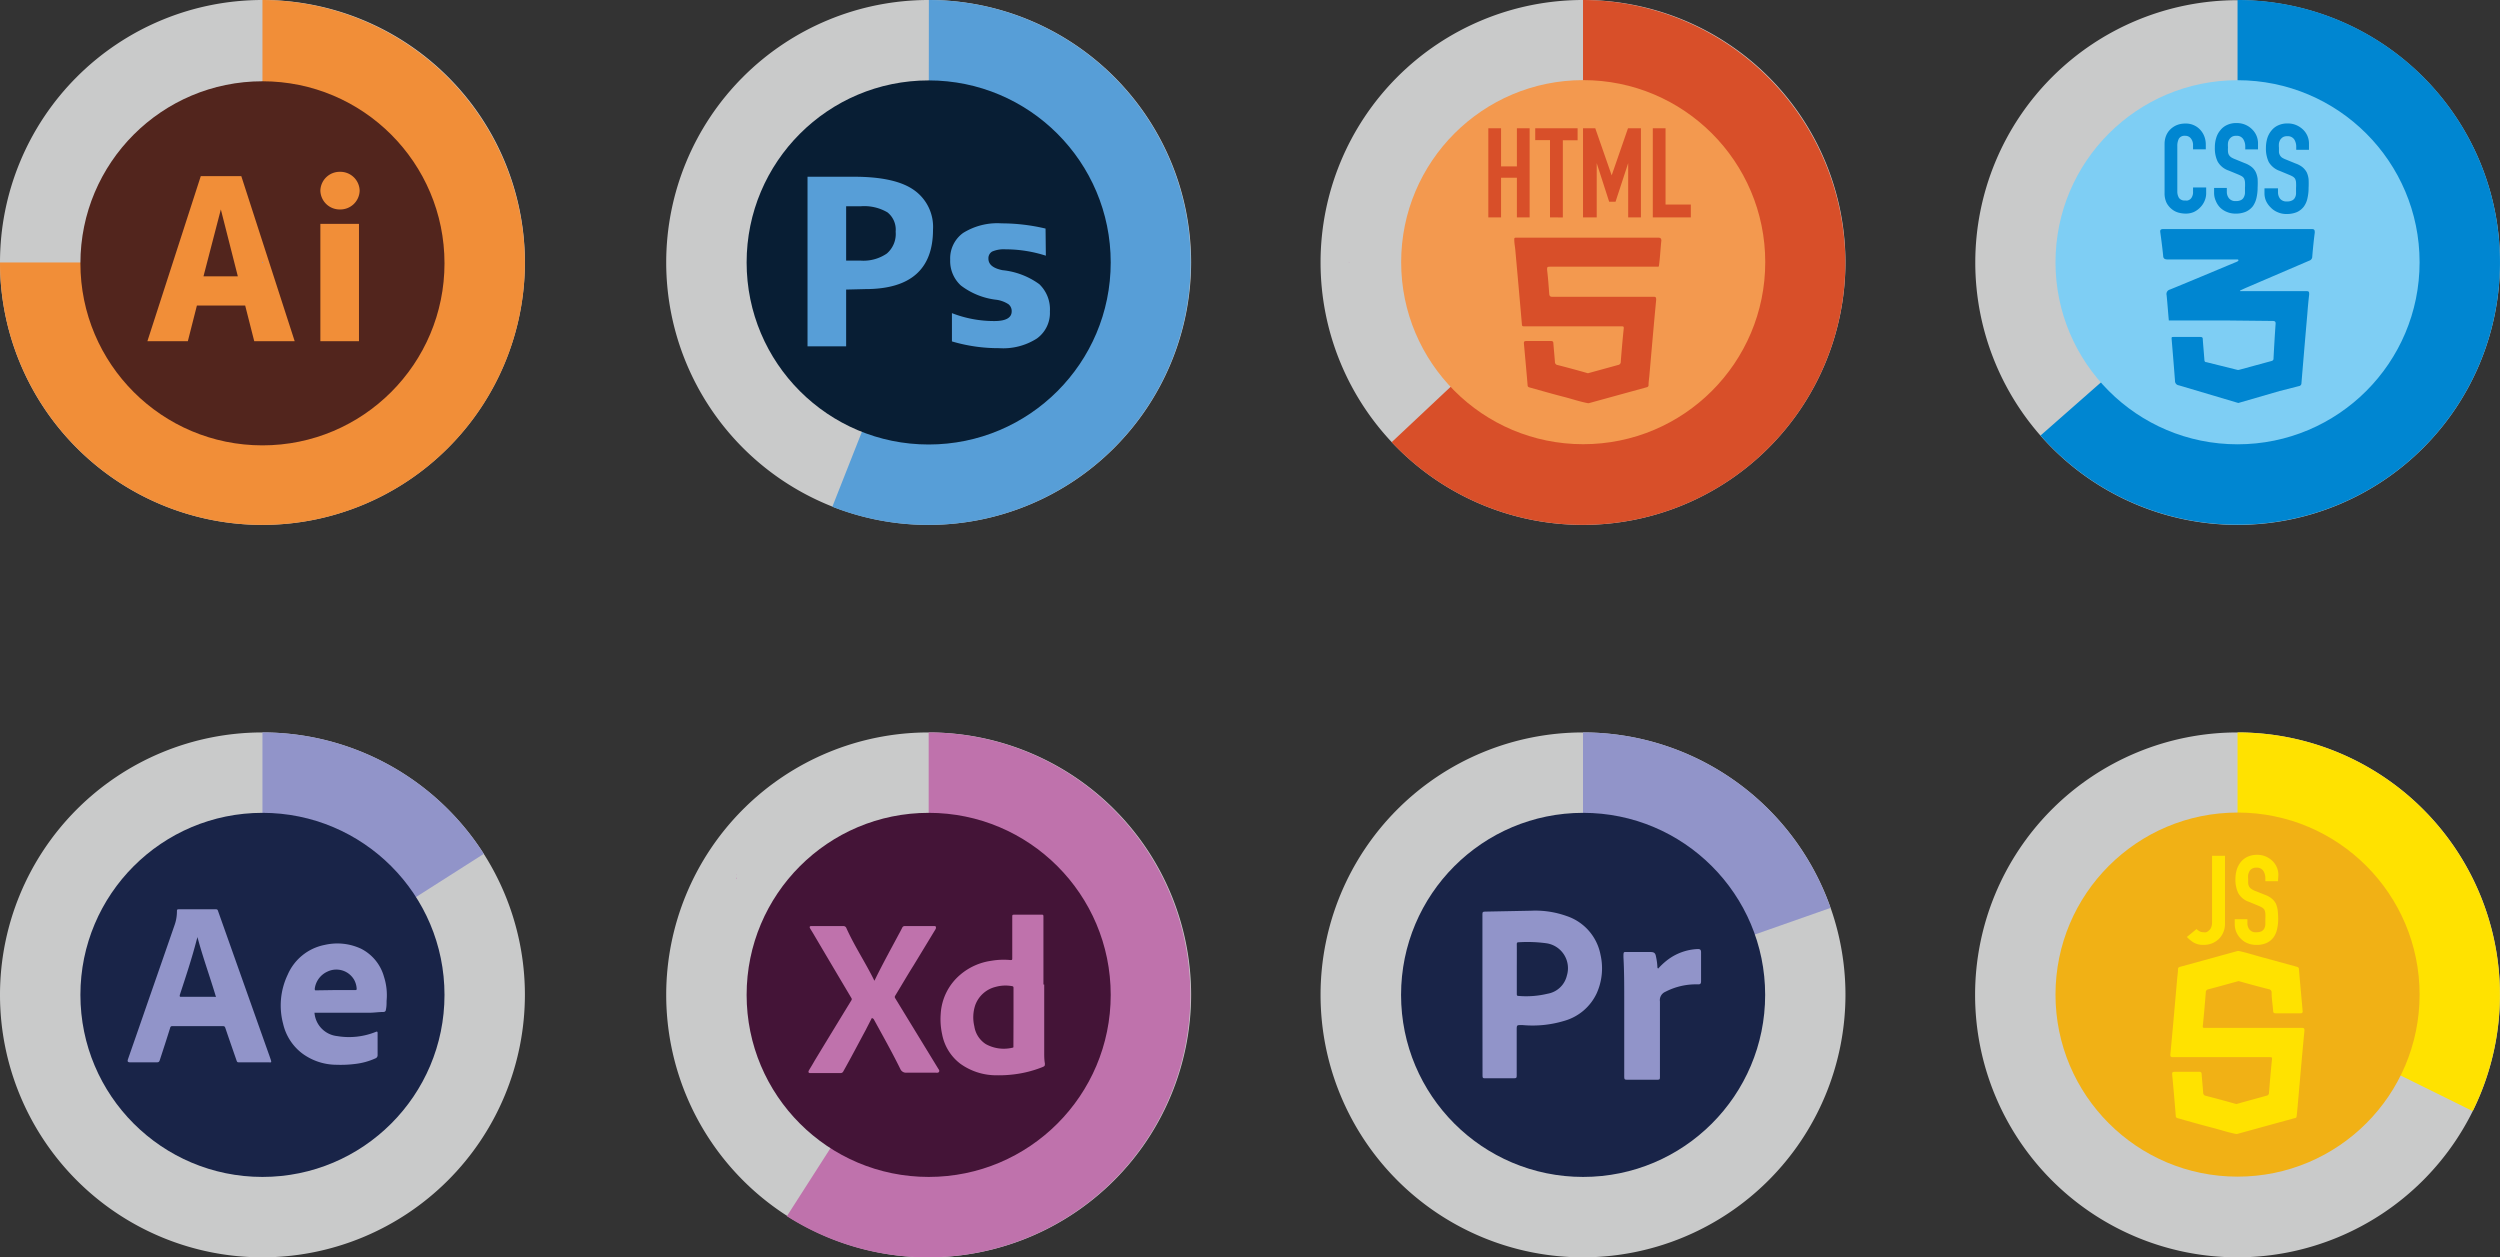 <svg id="レイヤー_1" data-name="レイヤー 1" xmlns="http://www.w3.org/2000/svg" viewBox="0 0 259 130.26"><rect x="0" y="0" width="259" height="130.26" fill="#333333" stroke="none"/><defs><style>.cls-1{fill:#c9caca;}.cls-2{fill:#0086d1;}.cls-3{fill:#7ecef4;}.cls-4{fill:#fff;}.cls-5{fill:#f18e38;}.cls-6{fill:#52251d;}.cls-7{fill:#579ed7;}.cls-8{fill:#081e34;}.cls-9{fill:#d84f29;}.cls-10{fill:#f3994f;}.cls-11{fill:#9194c9;}.cls-12{fill:#192448;}.cls-13{fill:#bf72ac;}.cls-14{fill:#441437;}.cls-15{fill:#ffe200;}.cls-16{fill:#f1b115;}</style></defs><path class="cls-1" d="M231.81,54.38A27.18,27.18,0,1,1,259,27.2,27.2,27.2,0,0,1,231.81,54.38Z"/><path class="cls-2" d="M231.81,27.17V0A27.18,27.18,0,1,1,211.4,45.12Z"/><circle class="cls-3" cx="231.81" cy="27.17" r="18.86"/><path class="cls-2" d="M225,21.67a1.87,1.87,0,0,0,.7.36,2.89,2.89,0,0,0,.76.1,2.09,2.09,0,0,0,.83-.17,2.24,2.24,0,0,0,.66-.48,2.12,2.12,0,0,0,.45-.68,2,2,0,0,0,.16-.81v-.57H227.2v.46a1,1,0,0,1-.08.45.77.77,0,0,1-.19.29.85.85,0,0,1-.28.15,1,1,0,0,1-.28,0,.7.7,0,0,1-.63-.27,1.29,1.29,0,0,1-.17-.68V15.15a1.64,1.64,0,0,1,.16-.78.68.68,0,0,1,.65-.3.71.71,0,0,1,.6.28,1.07,1.07,0,0,1,.22.68v.44h1.32V15a2.35,2.35,0,0,0-.16-.89,2.11,2.11,0,0,0-.45-.7,2,2,0,0,0-1.51-.61,2.3,2.3,0,0,0-.88.16,2.12,2.12,0,0,0-.68.45,1.91,1.91,0,0,0-.44.67,2.32,2.32,0,0,0-.15.84V20a2.27,2.27,0,0,0,.2,1A2,2,0,0,0,225,21.67Z"/><path class="cls-2" d="M230,21.5a2.12,2.12,0,0,0,.71.46,2.25,2.25,0,0,0,.9.17,2.62,2.62,0,0,0,1.07-.2,1.94,1.94,0,0,0,.72-.57,2.44,2.44,0,0,0,.37-.85,4.73,4.73,0,0,0,.12-1.09,8.12,8.12,0,0,0,0-.9,2.39,2.39,0,0,0-.2-.7,1.55,1.55,0,0,0-.43-.53,2.49,2.49,0,0,0-.71-.39l-1-.41a2.24,2.24,0,0,1-.41-.2.9.9,0,0,1-.23-.25.85.85,0,0,1-.09-.32,3.17,3.17,0,0,1,0-.46,2.28,2.28,0,0,1,0-.45.87.87,0,0,1,.41-.64.82.82,0,0,1,.44-.1.79.79,0,0,1,.72.33,1.43,1.43,0,0,1,.22.78v.3h1.32v-.65a2,2,0,0,0-.6-1.42,2.2,2.2,0,0,0-1.61-.66,2.2,2.2,0,0,0-1,.2,1.85,1.85,0,0,0-.69.54,2.13,2.13,0,0,0-.43.8,3.18,3.18,0,0,0-.14,1,3.12,3.12,0,0,0,.29,1.45,2.07,2.07,0,0,0,1.14.93l.95.39a3.88,3.88,0,0,1,.4.19.76.76,0,0,1,.24.23,1.16,1.16,0,0,1,.1.38,4.86,4.86,0,0,1,0,.6c0,.2,0,.39,0,.56a1.09,1.09,0,0,1-.13.43.61.61,0,0,1-.29.28,1.07,1.07,0,0,1-.52.1.84.84,0,0,1-.72-.29,1.05,1.05,0,0,1-.22-.66v-.41h-1.32v.49a2,2,0,0,0,.18.86A2.1,2.1,0,0,0,230,21.5Z"/><path class="cls-2" d="M235.25,21.5A2.07,2.07,0,0,0,236,22a2.17,2.17,0,0,0,.89.17,2.7,2.7,0,0,0,1.08-.2,1.91,1.91,0,0,0,.71-.57,2.27,2.27,0,0,0,.37-.85,4.73,4.73,0,0,0,.12-1.09,8.12,8.12,0,0,0,0-.9,2.39,2.39,0,0,0-.19-.7,1.82,1.82,0,0,0-.43-.53,2.42,2.42,0,0,0-.72-.39l-1-.41a2.24,2.24,0,0,1-.41-.2.8.8,0,0,1-.32-.57c0-.13,0-.28,0-.46a2.28,2.28,0,0,1,0-.45,1.15,1.15,0,0,1,.14-.38,1,1,0,0,1,.27-.26.86.86,0,0,1,.45-.1.81.81,0,0,1,.72.33,1.42,1.42,0,0,1,.21.78v.3h1.32v-.65a2,2,0,0,0-.59-1.42,2.34,2.34,0,0,0-.71-.48,2.19,2.19,0,0,0-.9-.18,2.25,2.25,0,0,0-1,.2,1.85,1.85,0,0,0-.69.54,2.28,2.28,0,0,0-.43.8,3.52,3.52,0,0,0-.14,1,3.25,3.25,0,0,0,.29,1.45,2.13,2.13,0,0,0,1.15.93l.94.39a3.08,3.08,0,0,1,.4.19.76.76,0,0,1,.24.23,1,1,0,0,1,.1.38,4.86,4.86,0,0,1,0,.6c0,.2,0,.39,0,.56a.94.94,0,0,1-.12.43.63.63,0,0,1-.3.28,1.07,1.07,0,0,1-.52.1.84.84,0,0,1-.72-.29,1.1,1.1,0,0,1-.21-.66v-.41H234.6v.49a2,2,0,0,0,.18.86A2.27,2.27,0,0,0,235.25,21.5Z"/><path class="cls-2" d="M238.17,40a.3.3,0,0,0,.26-.32c.2-2.39.4-4.77.61-7.16.05-.67.11-1.34.19-2,0-.28,0-.36-.32-.36h-6.84l0-.06.54-.25L239.25,27a.43.43,0,0,0,.3-.42c.07-.83.15-1.65.26-2.48,0-.3-.05-.37-.34-.37h-7.1l-.47,0h0c-.15,0-.29,0-.44,0h-7.32c-.28,0-.38.07-.33.37.11.78.21,1.57.29,2.36,0,.3.13.42.47.42,2.3,0,4.61,0,6.91,0h.29c.06,0,.13,0,.13.09a.13.13,0,0,1-.08.1,1.23,1.23,0,0,1-.26.12c-2.26.94-4.5,1.89-6.76,2.81a.47.47,0,0,0-.34.57c.09.88.15,1.75.23,2.63l6,0,4.75.05c.28,0,.33.1.31.34q-.12,1.74-.21,3.48c0,.15,0,.27-.21.33l-3.38.92h0a.39.39,0,0,1-.15,0l-3.22-.8c-.2,0-.2-.17-.21-.32-.05-.66-.11-1.32-.16-2,0-.17,0-.29-.26-.29-.93,0-1.85,0-2.78,0-.15,0-.21,0-.19.21.12,1.45.24,2.89.35,4.34a.45.45,0,0,0,.4.46l6.16,1.83,4.28-1.24Z"/><path class="cls-4" d="M231.63,38.71a.34.34,0,0,1-.14,0,.34.34,0,0,0,.14,0Z"/><path class="cls-1" d="M27.19,54.38A27.19,27.19,0,1,1,54.38,27.19,27.22,27.22,0,0,1,27.19,54.38Z"/><path class="cls-5" d="M27.19,27.19V0A27.33,27.33,0,0,1,54.38,27.19,27.19,27.19,0,0,1,0,27.19Z"/><circle class="cls-6" cx="27.19" cy="27.28" r="18.86"/><path class="cls-5" d="M15.27,35.35l5.53-17.1H25l5.53,17.1H26.34l-.94-3.7h-5l-.94,3.7Zm5.81-6.72h3.56L22.88,21.7h0Z"/><path class="cls-5" d="M33.19,19.75h0a2,2,0,0,1,2-1.95h.07a2,2,0,0,1,2,1.95h0a2,2,0,0,1-2,1.95h-.07A2,2,0,0,1,33.19,19.75Zm0,15.6V23.19h4V35.35Z"/><path class="cls-1" d="M96.21,54.38A27.19,27.19,0,1,1,123.4,27.19,27.22,27.22,0,0,1,96.21,54.38Z"/><path class="cls-7" d="M96.21,27.19,96.23,0a27.19,27.19,0,1,1-10,52.5Z"/><circle class="cls-8" cx="96.21" cy="27.19" r="18.86"/><path class="cls-7" d="M87.66,30v5.88h-4V18.31h4.81c2.82,0,4.89.45,6.19,1.36a4.66,4.66,0,0,1,2,4.12q0,6.16-7,6.16Zm0-3h1.5a4.29,4.29,0,0,0,2.71-.73A2.67,2.67,0,0,0,92.79,24a2.29,2.29,0,0,0-.85-2,4.77,4.77,0,0,0-2.78-.63h-1.5Z"/><path class="cls-7" d="M108.35,26.49a13.65,13.65,0,0,0-4.17-.66,3.05,3.05,0,0,0-1.39.23.8.8,0,0,0-.39.73c0,.61.48,1,1.45,1.2a7.81,7.81,0,0,1,3.82,1.45,3.6,3.6,0,0,1,1.1,2.83,3.26,3.26,0,0,1-1.35,2.8,6.48,6.48,0,0,1-3.92,1,16.88,16.88,0,0,1-4.88-.7V32.44a12,12,0,0,0,4.41.82c1.19,0,1.78-.35,1.78-1a.9.9,0,0,0-.33-.74,3.05,3.05,0,0,0-1.22-.46,7.46,7.46,0,0,1-3.71-1.48,3.43,3.43,0,0,1-1.11-2.67,3.25,3.25,0,0,1,1.33-2.77,6.69,6.69,0,0,1,4-1,19.83,19.83,0,0,1,4.55.54Z"/><path class="cls-1" d="M164,54.38a27.19,27.19,0,1,1,27.19-27.19A27.22,27.22,0,0,1,164,54.38Z"/><path class="cls-9" d="M164,27.19V0a27.33,27.33,0,0,1,27.18,27.19,27.19,27.19,0,0,1-47,18.62Z"/><circle class="cls-10" cx="164.02" cy="27.16" r="18.86"/><path class="cls-9" d="M154.19,22.52V13.29h1.32v3.95h1.64V13.29h1.32v9.23h-1.32V18.41h-1.64v4.11Z"/><path class="cls-9" d="M160.58,22.52v-8h-1.53V13.29h4.39v1.24h-1.53v8Z"/><path class="cls-9" d="M164,22.52V13.29h1.27l1.7,4.88h0l1.69-4.88H170v9.23h-1.32V16.9h0l-1.31,4h-.66l-1.29-4h0v5.62Z"/><path class="cls-9" d="M171.23,22.52V13.29h1.32v7.9h2.62v1.33Z"/><path class="cls-9" d="M171.75,24.62H157.06c-.18,0-.19.08-.18.22,0,.37.08.74.11,1.1.23,2.56.46,5.11.68,7.67,0,.16.07.2.22.2H168c.15,0,.24,0,.22.21-.12,1.15-.22,2.31-.31,3.47a.31.31,0,0,1-.27.32l-3.13.86c-1-.29-2.08-.58-3.13-.85a.32.32,0,0,1-.29-.35c-.05-.63-.11-1.26-.16-1.89,0-.19-.08-.26-.28-.25h-2.51c-.25,0-.28.08-.26.3.13,1.42.26,2.84.38,4.27,0,.17.09.21.24.25,1.22.34,2.43.69,3.65,1,.79.21,1.56.47,2.36.62a.27.27,0,0,0,.09,0l6-1.65a.22.22,0,0,0,.19-.23c0-.31.05-.62.08-.92.23-2.64.46-5.28.71-7.91,0-.3-.07-.32-.31-.31h-6.44l-.27,0c-1.24,0-2.48,0-3.71,0-.25,0-.33-.07-.35-.32-.06-.83-.12-1.65-.22-2.48,0-.26,0-.32.29-.32h11.23l.06-.05c.13-.89.16-1.79.26-2.68C172.09,24.67,172,24.62,171.75,24.62Z"/><path class="cls-9" d="M171.73,27.67l.06-.05C171.79,27.67,171.77,27.68,171.73,27.67Z"/><path class="cls-11" d="M27.21,27.12a.12.12,0,0,1,0,.14C27.14,27.21,27.14,27.16,27.21,27.12Z"/><path class="cls-11" d="M27.2,27.16s0,0,0,.06S27.16,27.17,27.2,27.16Z"/><path class="cls-11" d="M27.19,27.18h0Z"/><path class="cls-11" d="M27.19,27.18h0Z"/><path class="cls-11" d="M27.19,27.18h0v0Z"/><path class="cls-1" d="M27.19,130.26a27.19,27.19,0,1,1,27.19-27.19A27.22,27.22,0,0,1,27.19,130.26Z"/><path class="cls-11" d="M27.19,103.07V75.88A27.17,27.17,0,0,1,50.12,88.46Z"/><circle class="cls-12" cx="27.19" cy="103.07" r="18.86"/><path class="cls-11" d="M26.33,110.06H24.86c-.28,0-.29,0-.38-.27-.38-1.1-.77-2.21-1.14-3.31-.05-.12-.09-.17-.23-.17H17.86a.2.2,0,0,0-.23.17c-.34,1.1-.7,2.2-1.06,3.3-.07.24-.13.28-.38.28H13.53c-.3,0-.36-.08-.26-.36q1.08-3.09,2.14-6.16,1.36-3.9,2.71-7.8a4.22,4.22,0,0,0,.21-1.27c0-.25,0-.27.28-.27H22.3c.17,0,.24,0,.3.21l5.07,14.29c.13.36.26.72.38,1.08s0,.28-.2.28Zm-5.88-13c0,.11-.05.22-.08.33-.5,1.93-1.13,3.82-1.75,5.71,0,.14,0,.17.12.17h3.49a.19.19,0,0,0,.14,0C21.75,101.18,21,99.14,20.45,97.06Z"/><path class="cls-11" d="M32.58,104.92a2.64,2.64,0,0,0,2.36,2.42,7.4,7.4,0,0,0,4-.44c.14-.06.18,0,.18.11v2.3a.34.34,0,0,1-.21.33,7.08,7.08,0,0,1-2.16.59,12.08,12.08,0,0,1-1.9.08,6,6,0,0,1-3.52-1.16,5.35,5.35,0,0,1-2-3.09,7.39,7.39,0,0,1,.47-5.07,5.28,5.28,0,0,1,3.85-3.1,5.82,5.82,0,0,1,3.74.39,4.64,4.64,0,0,1,2.39,2.91,6.22,6.22,0,0,1,.27,2.5c0,.3,0,.6-.07.91a.24.24,0,0,1-.25.24c-.48,0-1,.08-1.45.08H32.58Zm2.15-2.35c.6,0,1.33,0,2.06,0,.12,0,.17,0,.16-.17a2.18,2.18,0,0,0-.26-.89,2.13,2.13,0,0,0-2.75-.86,2.27,2.27,0,0,0-1.33,1.76c0,.15,0,.2.14.19Z"/><path class="cls-13" d="M139.75,27.23s0-.06,0-.09S139.8,27.21,139.75,27.23Z"/><path class="cls-1" d="M96.21,130.26a27.19,27.19,0,1,1,27.19-27.19A27.22,27.22,0,0,1,96.21,130.26Z"/><path class="cls-13" d="M96.21,103.07l0-27.19A27.19,27.19,0,1,1,81.52,126Z"/><circle class="cls-14" cx="96.21" cy="103.07" r="18.86"/><path class="cls-13" d="M76.29,90.92a.1.1,0,0,1,0,.13S76.23,91,76.29,90.92Z"/><path class="cls-13" d="M76.33,90.59s0,.07,0,.09S76.27,90.61,76.33,90.59Z"/><path class="cls-13" d="M76.36,90.39s0,0,0,0S76.33,90.41,76.36,90.39Z"/><path class="cls-13" d="M108.18,102q0,3.48,0,7c0,.39,0,.78.07,1.17,0,.24,0,.28-.25.38a11.61,11.61,0,0,1-3,.76,12.54,12.54,0,0,1-1.73.09,6.39,6.39,0,0,1-3.77-1.19,5,5,0,0,1-1.9-3.08,7.29,7.29,0,0,1-.14-2.13,5.74,5.74,0,0,1,2-4,6.29,6.29,0,0,1,3.22-1.46,7.61,7.61,0,0,1,2-.08c.15,0,.19,0,.19-.17,0-1.42,0-2.85,0-4.27,0-.25,0-.26.27-.26h2.72c.22,0,.24,0,.24.24V102ZM105,105.37c0-1,0-2,0-3,0-.12,0-.18-.17-.21a3.82,3.82,0,0,0-1.68.08,3,3,0,0,0-2.12,1.91,4,4,0,0,0-.09,2.17,2.66,2.66,0,0,0,1.19,1.85,3.86,3.86,0,0,0,2.77.37c.12,0,.09-.1.09-.17Z"/><path class="cls-13" d="M90.32,105.47l-.65,1.27c-.76,1.41-1.5,2.83-2.29,4.23a.31.31,0,0,1-.3.2H83.92c-.16,0-.21-.12-.11-.29s.39-.64.59-1q1.89-3.12,3.8-6.24a.21.21,0,0,0,0-.25q-2-3.37-4-6.76c-.09-.15-.19-.3-.28-.46s0-.23.12-.23h3.34a.32.32,0,0,1,.3.2c.72,1.61,1.67,3.1,2.49,4.65.14.26.27.52.42.82l.19-.39c.75-1.51,1.57-3,2.35-4.46.12-.21.23-.43.34-.65a.28.28,0,0,1,.29-.17h3c.07,0,.15,0,.19.06s0,.15,0,.22l-2.3,3.79c-.63,1-1.27,2.1-1.91,3.15a.21.21,0,0,0,0,.25l4.44,7.27c.06.11.18.21.11.35s-.24.1-.37.1h-3a.64.64,0,0,1-.64-.37c-.86-1.75-1.82-3.45-2.76-5.17A.36.36,0,0,0,90.32,105.47Z"/><path class="cls-1" d="M231.81,130.26A27.19,27.19,0,1,1,259,103.07,27.22,27.22,0,0,1,231.81,130.26Z"/><path class="cls-15" d="M231.81,103.07V75.88a27.18,27.18,0,0,1,24.36,39.23Z"/><circle class="cls-16" cx="231.81" cy="103.04" r="18.86"/><path class="cls-9" d="M239.52,103.55l.06,0S239.56,103.56,239.52,103.55Z"/><path class="cls-15" d="M238.73,106.68s0,0,0,0c0-.17-.1-.2-.3-.19h-10c-.15,0-.24,0-.22-.2.12-1.16.22-2.32.31-3.48a.31.31,0,0,1,.27-.32c1.05-.27,2.09-.57,3.13-.85,1,.28,2.08.58,3.13.84a.33.33,0,0,1,.29.35c0,.63.11,1.26.16,1.9,0,.19.08.25.28.25.83,0,1.67,0,2.51,0,.25,0,.28-.08.26-.3-.13-1.42-.26-2.85-.38-4.27,0-.17-.09-.22-.24-.26l-3.65-1c-.79-.21-1.56-.47-2.36-.63h-.09l-6,1.65a.23.23,0,0,0-.19.24c0,.31-.05.61-.08.92-.23,2.63-.46,5.27-.71,7.91v.09h0v0c0,.17.11.19.31.19h10c.15,0,.24,0,.22.21-.12,1.15-.22,2.31-.31,3.47a.31.31,0,0,1-.28.32l-3.12.86c-1-.29-2.08-.58-3.13-.85a.32.32,0,0,1-.29-.35c-.05-.63-.11-1.26-.16-1.89,0-.19-.08-.26-.28-.25-.84,0-1.67,0-2.51,0-.25,0-.28.08-.26.3.13,1.42.26,2.84.37,4.27,0,.17.1.21.25.25,1.21.34,2.43.69,3.65,1,.79.21,1.56.47,2.36.62a.27.27,0,0,0,.09,0l6-1.65c.14,0,.17-.12.18-.23l.09-.92c.23-2.64.46-5.28.71-7.91v-.1Z"/><path class="cls-15" d="M230.51,88.66v7a2.23,2.23,0,0,1-.59,1.57,2.29,2.29,0,0,1-.7.48,2.33,2.33,0,0,1-.95.18,1.91,1.91,0,0,1-1.05-.27,3.55,3.55,0,0,1-.66-.55l1-.82a1.4,1.4,0,0,0,.33.24.86.86,0,0,0,.39.09.93.93,0,0,0,.27,0,.7.7,0,0,0,.29-.18.71.71,0,0,0,.24-.33,1.4,1.4,0,0,0,.09-.55V88.66Z"/><path class="cls-15" d="M236,91.29h-1.31V91a1.42,1.42,0,0,0-.21-.78.8.8,0,0,0-.72-.33.77.77,0,0,0-.71.36,1.42,1.42,0,0,0-.14.38,3.14,3.14,0,0,0,0,.45c0,.18,0,.33,0,.45a1.09,1.09,0,0,0,.1.32.75.75,0,0,0,.23.24,1.81,1.81,0,0,0,.4.21l1,.4a2.36,2.36,0,0,1,.71.39,1.78,1.78,0,0,1,.43.52,2.87,2.87,0,0,1,.19.7,7.85,7.85,0,0,1,.05.9,4.55,4.55,0,0,1-.12,1.07,2.15,2.15,0,0,1-.37.84,1.91,1.91,0,0,1-.71.57,2.42,2.42,0,0,1-1.06.2,2.35,2.35,0,0,1-.89-.16,2,2,0,0,1-.71-.47,2.18,2.18,0,0,1-.47-.68,2.06,2.06,0,0,1-.17-.86v-.49h1.31v.41a1.07,1.07,0,0,0,.21.65.81.81,0,0,0,.72.29,1.25,1.25,0,0,0,.52-.09.78.78,0,0,0,.29-.28,1.09,1.09,0,0,0,.12-.43c0-.17,0-.36,0-.56a4.68,4.68,0,0,0,0-.59,1.16,1.16,0,0,0-.1-.38.76.76,0,0,0-.24-.23,3.6,3.6,0,0,0-.39-.19l-.94-.39a2,2,0,0,1-1.14-.92,3.19,3.19,0,0,1-.29-1.43,3.52,3.52,0,0,1,.14-1,2.37,2.37,0,0,1,.43-.8,1.93,1.93,0,0,1,.69-.53,2.3,2.3,0,0,1,1-.2,2.19,2.19,0,0,1,.9.18,2.29,2.29,0,0,1,.7.48,2,2,0,0,1,.59,1.41Z"/><path class="cls-1" d="M164,130.26a27.19,27.19,0,1,1,27.19-27.19A27.22,27.22,0,0,1,164,130.26Z"/><path class="cls-11" d="M164,103.07V75.88a27.17,27.17,0,0,1,25.64,18.18Z"/><circle class="cls-12" cx="164.01" cy="103.07" r="18.86"/><path class="cls-11" d="M153.58,103.07V94.84c0-.39,0-.39.41-.4l4.63-.09a9.6,9.6,0,0,1,3.68.55,5.26,5.26,0,0,1,3.51,4,6.31,6.31,0,0,1-.39,4,5.29,5.29,0,0,1-3.36,2.86,11.33,11.33,0,0,1-4.29.44c-.65,0-.64-.06-.64.58,0,1.52,0,3,0,4.56,0,.33,0,.37-.36.37h-2.82c-.34,0-.36,0-.36-.36Zm3.56-2.65c0,.84,0,1.69,0,2.53,0,.14,0,.23.19.23a9.47,9.47,0,0,0,3-.23,2.48,2.48,0,0,0,2-1.89,2.61,2.61,0,0,0-2.07-3.33,14.47,14.47,0,0,0-2.94-.11c-.18,0-.18.1-.18.23C157.15,98.71,157.14,99.56,157.14,100.42Z"/><path class="cls-11" d="M171.78,100.35a7.39,7.39,0,0,1,.92-.86,5.55,5.55,0,0,1,3.2-1.17c.25,0,.33.09.33.34q0,1.49,0,3c0,.26-.09.33-.33.32a6.89,6.89,0,0,0-3.25.71l-.14.07a.94.94,0,0,0-.54,1c0,2.57,0,5.14,0,7.71,0,.39,0,.39-.39.39-1,0-2,0-2.92,0-.35,0-.39,0-.39-.38v-8c0-1.44,0-2.88-.08-4.32,0-.64,0-.52.51-.53H171c.36,0,.5.11.56.47a6.35,6.35,0,0,1,.15,1.15A.41.41,0,0,0,171.78,100.35Z"/></svg>